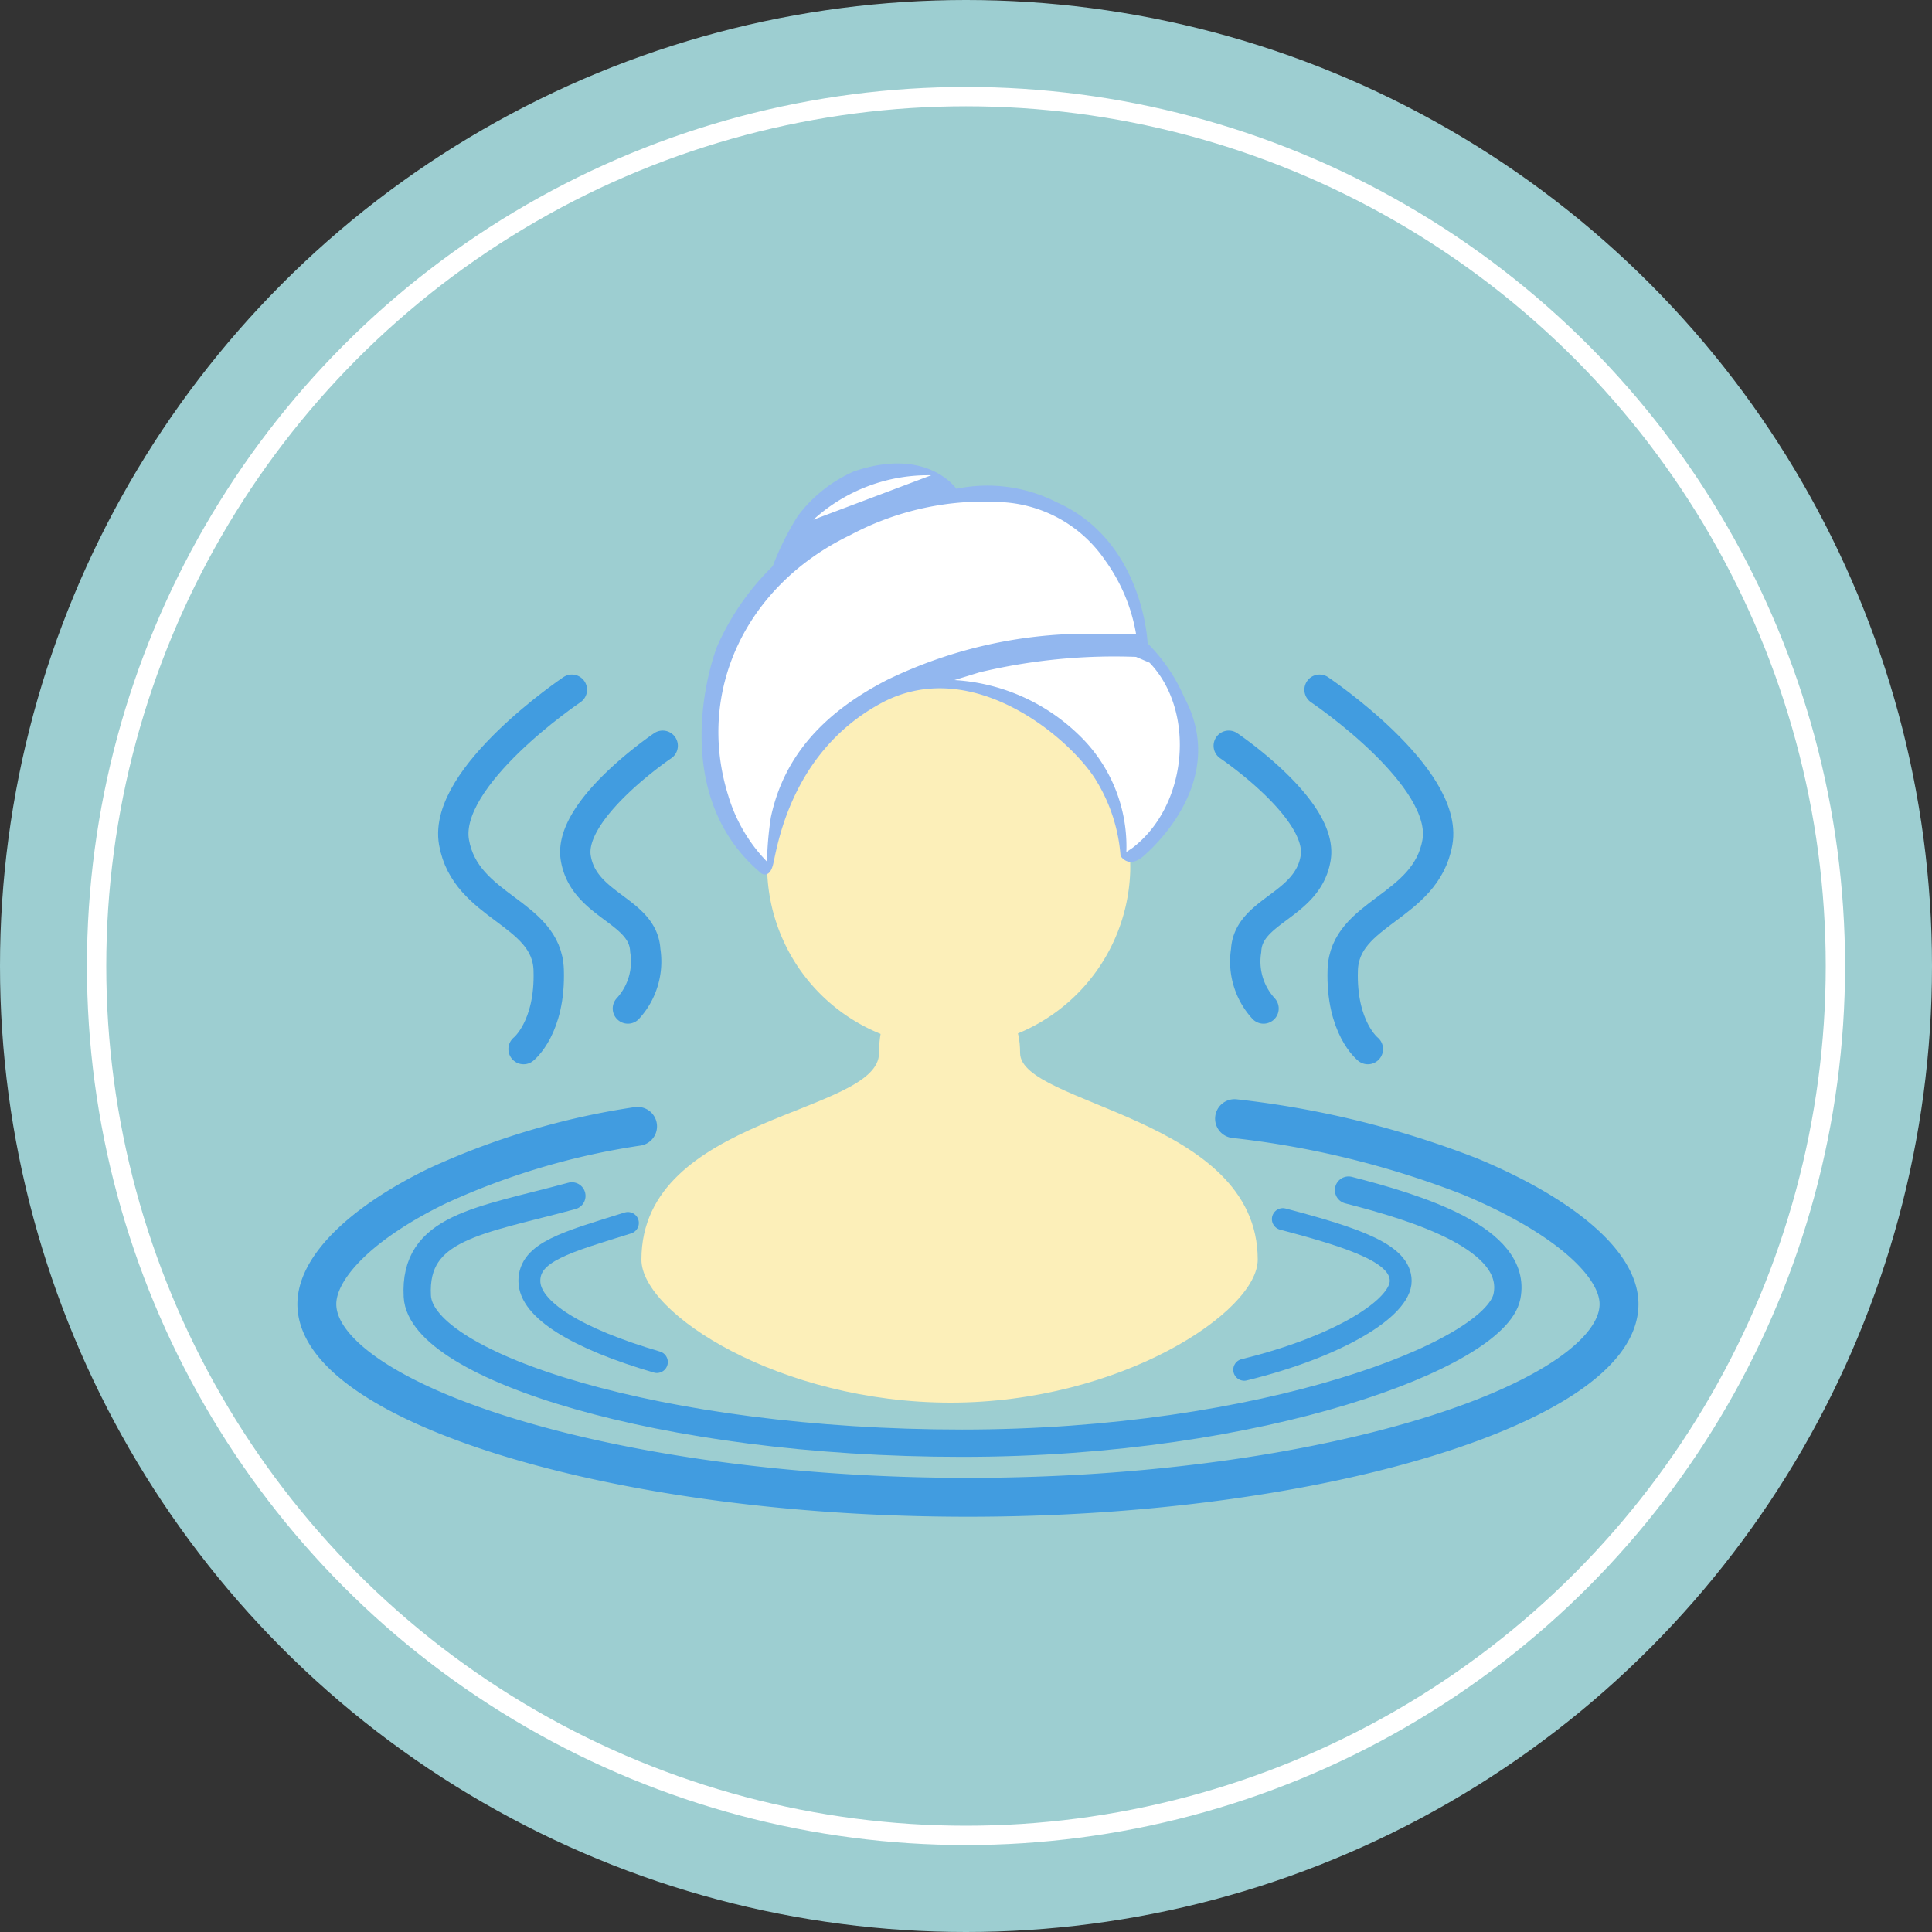 <svg id="fa99db1a-8d4e-48bb-bad0-8216a6422385" data-name="圖層 1" xmlns="http://www.w3.org/2000/svg" viewBox="0 0 100 100"><rect x="0" y="0" width="100" height="100" fill="#333333" stroke="none"/><title>11</title><circle cx="50" cy="50" r="50" style="fill:#9dced1"/><circle cx="50" cy="50" r="45" style="fill:none;stroke:#fff;stroke-miterlimit:10"/><path d="M65.1,65.2c0,2.7-7.1,7.4-15.9,7.4S33.2,68,33.2,65.2c0-7.5,12.3-7.5,12.3-10.7s2-2.8,3.7-2.8,3.6.1,3.6,2.8S65.1,57.8,65.1,65.2Z" transform="translate(0 0)" style="fill:#fcefb9"/><path d="M58.5,45.1a9.4,9.4,0,1,1-9.4-9.7A9.5,9.5,0,0,1,58.5,45.1Z" transform="translate(0 0)" style="fill:#fcefb9"/><path d="M44.2,24.4a7.3,7.3,0,0,0-2.9,2.3A14.3,14.3,0,0,0,40,29.3a13.3,13.3,0,0,0-2.9,4.2c-.8,2.2-2,8.1,2.3,11.7,0,0,.4.3.6-.4s.8-5.8,5.6-8.4,10,2,11.2,4.1A8.7,8.7,0,0,1,58,44.3s.4.7,1.2,0,4.3-4.1,2.1-8.2a9,9,0,0,0-1.9-2.8S59.2,28,54.7,26a7.9,7.9,0,0,0-5.2-.7S48,23.1,44.2,24.4Z" transform="translate(0 0)" style="fill:#92b7ef"/><path d="M39.7,44.6a8.3,8.3,0,0,1-2-3.4c-1.7-5.4.9-10.9,6.3-13.5A14.7,14.7,0,0,1,52,26,6.9,6.9,0,0,1,57.2,29a9.1,9.1,0,0,1,1.6,3.8H56.4a23.8,23.8,0,0,0-10.5,2.4c-3.1,1.6-5.3,3.8-6,7.1A17.2,17.2,0,0,0,39.7,44.6Z" transform="translate(0 0)" style="fill:#fff"/><path d="M58.3,44.1A8,8,0,0,0,55.8,38a10.1,10.1,0,0,0-6.4-2.8l1.3-.4a30,30,0,0,1,8.1-.8l.7.3c2.4,2.5,2,7.4-.9,9.6Z" transform="translate(0 0)" style="fill:#fff"/><path d="M48.2,24.6l-6.1,2.3A8.8,8.8,0,0,1,48.2,24.6Z" transform="translate(0 0)" style="fill:#fff"/><path d="M63.9,57.9a48,48,0,0,1,12.2,3c4.8,2,7.7,4.5,7.7,6.6,0,5-15.1,10-33.7,10s-33.7-5-33.7-10c0-1.9,2.3-4.2,6.2-6.1A38.1,38.1,0,0,1,33,58.3" transform="translate(0 0)" style="fill:none;stroke:#419ce0;stroke-linecap:round;stroke-linejoin:round;stroke-width:2.013px"/><path d="M69.8,61.6c3.5.9,8.8,2.5,8.2,5.5s-12.6,7.6-28.2,7.6-28-4-28.2-7.6,3.2-3.9,8-5.2" transform="translate(0 0)" style="fill:none;stroke:#419ce0;stroke-linecap:round;stroke-linejoin:round;stroke-width:1.413px"/><path d="M34,70.5c-4.1-1.2-6.6-2.7-6.6-4.2s1.9-2,5.1-3" transform="translate(0 0)" style="fill:none;stroke:#419ce0;stroke-linecap:round;stroke-linejoin:round;stroke-width:1.133px"/><path d="M66.4,63.1c3.8,1,6.1,1.8,6.1,3.2s-3.2,3.4-8.1,4.6" transform="translate(0 0)" style="fill:none;stroke:#419ce0;stroke-linecap:round;stroke-linejoin:round;stroke-width:1.133px"/><path d="M63.6,58.8" transform="translate(0 0)" style="fill:none;stroke:#3a63c9;stroke-miterlimit:10;stroke-width:1.375px"/><path d="M29.6,35.7s-6.7,4.5-6.1,7.9,4.8,3.6,4.9,6.6-1.3,4.1-1.3,4.1" transform="translate(0 0)" style="fill:none;stroke:#419ce0;stroke-linecap:round;stroke-linejoin:round;stroke-width:1.571px"/><path d="M34.3,38.6s-4.9,3.3-4.5,5.8,3.5,2.7,3.6,4.8a3.6,3.6,0,0,1-.9,3" transform="translate(0 0)" style="fill:none;stroke:#419ce0;stroke-linecap:round;stroke-linejoin:round;stroke-width:1.571px"/><path d="M68.3,35.7s6.7,4.5,6.1,7.9-4.8,3.6-4.9,6.6,1.3,4.1,1.3,4.1" transform="translate(0 0)" style="fill:none;stroke:#419ce0;stroke-linecap:round;stroke-linejoin:round;stroke-width:1.571px"/><path d="M63.6,38.6s4.9,3.3,4.5,5.8-3.5,2.7-3.6,4.8a3.6,3.6,0,0,0,.9,3" transform="translate(0 0)" style="fill:none;stroke:#419ce0;stroke-linecap:round;stroke-linejoin:round;stroke-width:1.571px"/></svg>